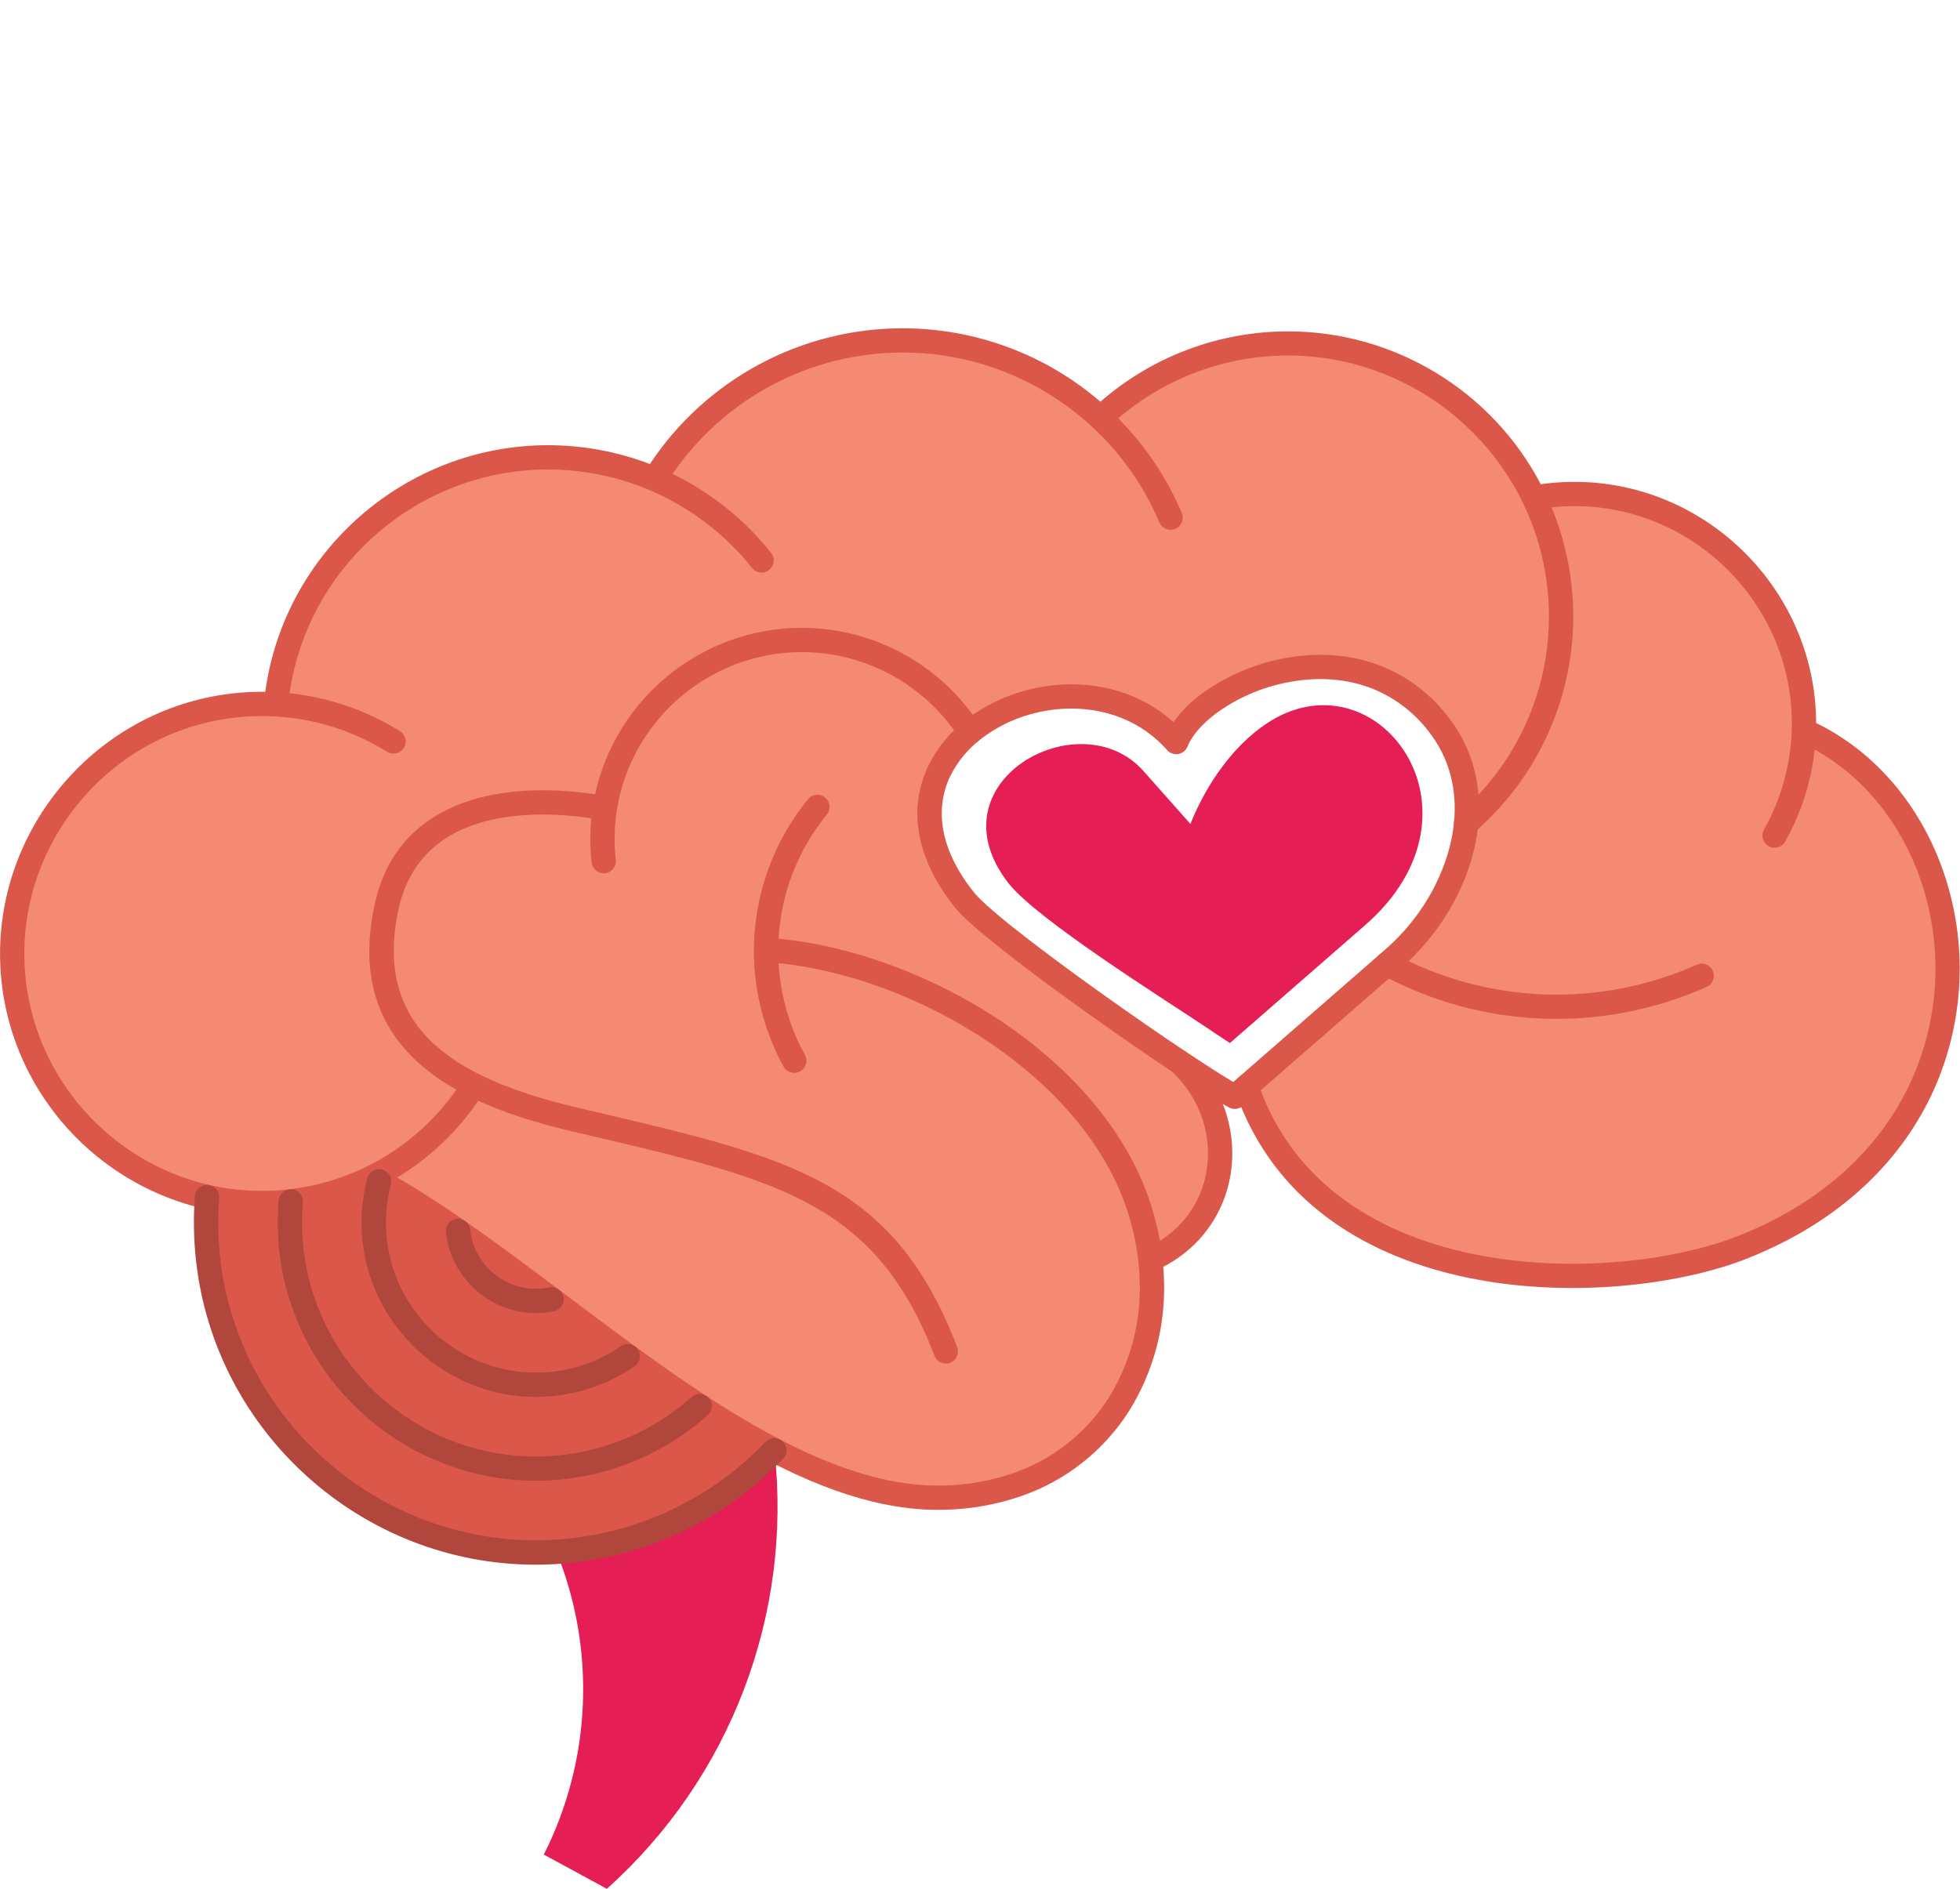 <?xml version="1.0" encoding="UTF-8" standalone="no"?><!DOCTYPE svg PUBLIC "-//W3C//DTD SVG 1.1//EN" "http://www.w3.org/Graphics/SVG/1.1/DTD/svg11.dtd"><svg width="100%" height="100%" viewBox="0 0 2948 2842" version="1.1" xmlns="http://www.w3.org/2000/svg" xmlns:xlink="http://www.w3.org/1999/xlink" xml:space="preserve" xmlns:serif="http://www.serif.com/" style="fill-rule:evenodd;clip-rule:evenodd;stroke-miterlimit:2.613;"><g id="Layer_2"><g id="FPC:_Mental_Health_Support"><path d="M694.813,1878.27c35.329,24.91 71.246,51.582 107.573,78.836c9.594,7.197 19.216,14.428 28.866,21.692c31.914,24.007 64.1,48.216 96.469,71.884c36.515,26.699 73.266,52.707 110.125,76.949c37.754,24.831 75.621,47.81 113.468,67.784c-78.921,76.819 -181.316,125.071 -290.799,137.033c-7.887,0.874 -15.751,1.559 -23.591,2.055c-10.202,0.631 -20.422,0.947 -30.644,0.947c-272.301,0 -496.371,-224.07 -496.371,-496.371c-0,-6.569 0.13,-13.138 0.391,-19.701c41.361,8.956 83.898,11.172 125.966,6.563c0.293,-0.033 0.586,-0.064 0.879,-0.097c42.233,-4.64 83.437,-16.097 122.004,-33.922c2.304,1.258 4.613,2.531 6.925,3.818c44.319,25.252 87.29,52.8 128.739,82.53Z" style="fill:#da574a;stroke:#da574a;stroke-width:2.36px;"/><path d="M817.933,2790.09l94.827,51.499c185.6,-166.079 279.616,-412.23 251.988,-659.75c-80.416,84.544 -188.243,137.921 -304.233,150.601c-7.887,0.875 -15.75,1.559 -23.591,2.054c59.615,147.423 52.686,313.646 -18.991,455.596Z" style="fill:#e51e55;"/><path d="M352.418,1061.31c-189.374,20.846 -334.382,182.693 -334.382,373.211c0,205.974 169.491,375.465 375.465,375.465c13.913,-0 27.814,-0.773 41.641,-2.316c0.75,-0.083 1.5,-0.169 2.25,-0.257c42.524,-4.922 83.893,-17.097 122.305,-35.994c3.503,1.863 7.015,3.762 10.535,5.698c40.814,22.876 80.43,47.826 118.694,74.749c46.004,31.883 93.019,67.029 140.681,102.865c37.88,28.48 76.17,57.396 114.688,85.456c35.868,26.128 71.931,51.518 108.043,75.119c37.471,24.491 74.994,47.059 112.409,66.542c86.598,45.093 172.604,73.654 255.982,71.244c212.892,-6.161 330.1,-174.754 309.554,-358.315c120.255,-52.319 140.323,-207.656 43.634,-297.099c-112.846,-75.233 -291.193,-203.531 -323.383,-243.86c-82.724,-103.633 -57.939,-196.593 8.329,-252.163c81.618,-68.442 226.161,-80.167 310.275,14.728c36.905,-91.663 272.018,-188.635 396.814,-23.702c33.033,43.657 44.188,94.841 39.246,146.032l-0.001,0.002c-7.3,75.607 -49.719,151.22 -108.618,202.586l-10.123,8.827l-211.714,184.641c111.271,325.052 556.095,317.204 747.151,241.334c418.777,-166.31 369.907,-652.453 91.271,-776.895c0.111,-3.57 0.166,-7.14 0.166,-10.711c0,-189.408 -155.858,-345.266 -345.266,-345.266c-12.609,-0 -25.209,0.69 -37.742,2.069c-7.81,0.867 -15.524,1.984 -23.145,3.352c-68.493,-141.593 -212.533,-231.924 -369.822,-231.924c-104.882,-0 -205.883,40.165 -282.123,112.191c-80.905,-74.993 -187.244,-116.697 -297.56,-116.697c-151.925,0 -293.375,79.097 -372.921,208.533c-50.79,-21.565 -105.406,-32.68 -160.585,-32.68c-210.58,-0 -388.804,161.888 -408.985,371.5c-20.933,-1.163 -41.926,-0.583 -62.763,1.735Z" style="fill:#f48a73;"/><path d="M1761.54,1611.05c-3.718,-3.447 -5.833,-8.294 -5.833,-13.364c0,-9.999 8.228,-18.227 18.227,-18.227c4.58,-0 8.996,1.726 12.362,4.832c21.497,19.733 38.65,43.729 50.364,70.455c15.196,34.788 20.207,73.186 14.449,110.708c-5.685,37.326 -22.4,72.113 -47.987,99.876c-15.318,16.506 -33.412,30.198 -53.46,40.454c0.501,6.405 0.844,12.79 1.028,19.156c2.701,69.828 -15.662,138.88 -52.693,198.142c-37.934,59.513 -94.907,104.48 -161.605,127.549c-37.078,12.847 -75.934,19.831 -115.165,20.699c-193.633,5.597 -396.787,-147.217 -589.977,-292.54c-94.128,-70.805 -185.848,-139.798 -272.103,-186.876c-51.788,23.925 -108.161,36.317 -165.209,36.317c-199.721,0 -369.437,-151.886 -391.514,-350.383l-0.005,-0.056c-23.675,-214.649 133.361,-410.797 347.989,-434.662l0.037,-0.003c16.115,-1.787 32.325,-2.585 48.537,-2.389c28.974,-211.574 211.67,-370.955 425.219,-370.955c52.399,-0 104.359,9.596 153.302,28.313c84.334,-127.403 227.307,-204.221 380.093,-204.221c109.184,-0 214.815,39.229 297.531,110.497c78.158,-68.219 178.462,-105.837 282.205,-105.837c159.378,0 306.143,88.784 380.122,229.953c3.576,-0.504 7.197,-0.96 10.863,-1.366c13.229,-1.459 26.529,-2.191 39.839,-2.191c199.117,0 363.062,163.634 363.442,362.75c85.687,41.913 149.478,116.749 184.723,205.499c43.957,111.275 41.396,235.677 -7.103,345.049c-46.611,104.366 -137.202,197.877 -280.601,254.823c-7.176,2.849 -14.154,5.435 -20.932,7.758c-100.673,34.461 -255.074,51.264 -399.261,21.582c-146.239,-30.103 -282.381,-107.712 -343.793,-262.358c-2.708,-6.823 -5.11,-13.291 -7.205,-19.405c-0.636,-1.884 -0.96,-3.859 -0.96,-5.847c-0,-10.029 8.252,-18.281 18.281,-18.281c7.808,-0 14.794,5.003 17.307,12.396c2.225,6.502 4.389,12.397 6.49,17.685c56.012,141.05 181.773,212.162 317.177,240.037c137.459,28.295 284.469,12.343 380.231,-20.437c7.156,-2.449 13.561,-4.797 19.213,-7.043c133.606,-53.058 217.718,-139.53 260.712,-235.794c44.51,-100.391 46.864,-214.574 6.53,-316.715c-30.045,-75.656 -82.695,-140.057 -152.941,-178.907c-1.208,11.105 -2.917,22.078 -5.128,32.92c-7.517,36.975 -20.769,72.548 -39.274,105.429c-3.232,5.765 -9.346,9.348 -15.955,9.348c-10.034,-0 -18.29,-8.257 -18.29,-18.291c-0,-3.131 0.804,-6.211 2.335,-8.943c27.476,-48.873 41.912,-104.006 41.912,-160.073c-0,-179.19 -147.451,-326.641 -326.641,-326.641c-11.589,0 -23.17,0.617 -34.693,1.848c8.274,20.013 15.013,40.628 20.157,61.664c2.31,9.443 4.246,18.575 5.809,27.395c1.576,8.928 2.898,18.184 3.964,27.767c15.68,140.581 -39.244,280.169 -146.518,372.371c-3.317,2.87 -7.56,4.451 -11.947,4.451c-10.017,0 -18.26,-8.242 -18.26,-18.259c0,-5.298 2.306,-10.342 6.312,-13.809c98.159,-84.373 148.416,-212.106 134.067,-340.746c-0.925,-8.37 -2.152,-16.862 -3.679,-25.479c-1.575,-8.92 -3.321,-17.288 -5.237,-25.106c-42.997,-174.813 -201.038,-298.693 -381.061,-298.693c-93.664,0 -184.301,33.534 -255.41,94.496c40.574,40.961 72.993,89.267 95.525,142.337c0.944,2.242 1.431,4.65 1.431,7.083c-0,10.008 -8.236,18.244 -18.245,18.244c-7.325,0 -13.97,-4.411 -16.813,-11.162c-65.608,-154.63 -218.063,-255.555 -386.036,-255.555c-138.327,-0 -268.054,68.443 -346.14,182.622c57.597,28.089 108.216,68.668 148.162,118.775c2.577,3.236 3.981,7.252 3.981,11.389c-0,10.028 -8.253,18.281 -18.281,18.281c-5.575,-0 -10.855,-2.551 -14.321,-6.918c-40.527,-50.836 -93.004,-90.871 -152.742,-116.526c-0.584,-0.215 -1.157,-0.459 -1.716,-0.733l-2.301,-0.967c-47.647,-19.744 -98.722,-29.907 -150.299,-29.907c-194.305,-0 -360.85,144.243 -388.592,336.558c58.938,6.249 115.7,25.773 166.011,57.102c5.359,3.334 8.627,9.215 8.627,15.527c0,10.03 -8.254,18.285 -18.285,18.285c-3.413,-0 -6.759,-0.956 -9.658,-2.759c-67.623,-42.182 -147.518,-60.394 -226.742,-51.688c-0.676,0.114 -1.359,0.191 -2.044,0.229c-193.981,21.958 -335.828,199.155 -314.788,393.238c0.109,0.655 0.182,1.315 0.22,1.978c20.556,179.642 174.337,316.831 355.151,316.831c54.239,0 107.773,-12.344 156.536,-36.096c0.677,-0.388 1.379,-0.733 2.101,-1.032c53.517,-26.588 99.505,-66.202 133.724,-115.192c-20.288,-11.256 -39.277,-24.71 -56.623,-40.118c-59.604,-53.738 -89.939,-129.254 -66.126,-238.924c16.223,-74.716 59.76,-120.149 115.775,-145.461c63.716,-28.793 143.226,-30.599 215.705,-19.924c31.729,-145.61 161.748,-250.348 310.775,-250.348c108.634,0 210.019,55.655 268.341,147.306c1.867,2.928 2.858,6.33 2.858,9.802c0,10.006 -8.233,18.24 -18.239,18.24c-6.225,-0 -12.036,-3.187 -15.381,-8.437c-51.625,-81.136 -141.375,-130.408 -237.542,-130.408c-137.613,0 -256.067,100.892 -277.962,236.752l-0.164,1.163l-0.113,0.59c-3.749,24.492 -4.257,49.372 -1.508,73.997c0.073,0.666 0.11,1.334 0.11,2.004c-0,10.029 -8.253,18.282 -18.283,18.282c-9.275,0 -17.155,-7.059 -18.172,-16.278c-2.46,-22.093 -2.601,-44.382 -0.421,-66.505c-66.475,-9.762 -138.575,-8.38 -194.978,17.105c-45.911,20.746 -81.633,58.158 -95.027,119.845c-20.529,94.551 4.757,158.874 54.822,204.011c20.012,17.571 42.285,32.387 66.226,44.053l0.808,0.405c43.602,21.796 94.696,37.521 147.489,49.945l26.932,6.326c295.408,69.319 448.706,105.292 544.036,353.916c0.792,2.08 1.198,4.286 1.198,6.511c-0,10.038 -8.26,18.297 -18.297,18.297c-7.577,0 -14.404,-4.705 -17.1,-11.786c-88.365,-230.457 -235.193,-264.912 -518.137,-331.306l-26.933,-6.327c-49.641,-11.682 -98.059,-26.282 -141.168,-46.014c-30.501,44.775 -69.886,82.804 -115.702,111.719c-2.011,1.269 -4.035,2.519 -6.072,3.75c81.761,47.319 167.654,111.929 255.623,178.1c188.222,141.586 386.155,290.472 567.082,285.242c35.429,-0.784 70.52,-7.091 104.005,-18.694c58.998,-20.351 109.412,-60.072 143.003,-112.67c33.096,-53.125 49.463,-114.996 46.966,-177.537c-0.273,-9.439 -0.937,-18.945 -1.992,-28.518l-0.142,-1.261c-3.287,-28.322 -9.767,-56.181 -19.317,-83.047c-34.362,-97.257 -110.962,-181.328 -204.015,-244.384c-97.903,-66.344 -213.629,-109.219 -317.623,-119.74c0.331,5.761 0.818,11.546 1.46,17.354c2.34,21.153 6.746,42.026 13.154,62.32c6.372,20.206 14.723,39.733 24.931,58.298c1.504,2.712 2.294,5.764 2.294,8.866c-0,10.03 -8.254,18.283 -18.284,18.283c-6.69,-0 -12.866,-3.672 -16.062,-9.549c-11.376,-20.659 -20.686,-42.39 -27.792,-64.879c-36.797,-115.987 -12.498,-243.047 64.5,-337.272c3.465,-4.251 8.668,-6.723 14.152,-6.723c10.016,0 18.258,8.242 18.258,18.258c0,4.188 -1.441,8.251 -4.079,11.503c-43.366,53.003 -68.79,118.439 -72.584,186.817c110.741,10.515 234.161,55.815 338.137,126.273c99.104,67.154 180.915,157.344 218.038,262.413c7.578,21.402 13.4,43.385 17.409,65.731c38.039,-23.474 63.826,-62.595 70.404,-106.807c4.691,-30.691 0.572,-62.092 -11.873,-90.536c-9.681,-22.109 -23.861,-41.962 -41.635,-58.29Zm790.492,-159.687c-146.602,65.582 -315.709,59.167 -456.92,-17.335c-2.666,-1.439 -5.648,-2.192 -8.678,-2.192c-10.027,0 -18.278,8.251 -18.278,18.278c0,6.726 3.713,12.929 9.641,16.108c151.187,81.819 332.186,88.659 489.118,18.483c6.566,-2.931 10.815,-9.48 10.815,-16.671c-0,-10.015 -8.241,-18.257 -18.257,-18.257c-2.564,0 -5.1,0.541 -7.441,1.586l-0,-0Z" style="fill:#da574a;"/><path d="M1040.17,2101.71c3.346,-2.999 7.684,-4.659 12.177,-4.659c10.007,0 18.241,8.234 18.241,18.241c0,5.194 -2.217,10.147 -6.091,13.606c-71.12,63.531 -163.218,98.675 -258.582,98.675c-196.811,0 -364.049,-149.689 -385.778,-345.297c-1.393,-12.578 -2.169,-25.339 -2.326,-38.283c-0.164,-13.247 0.28,-25.942 1.332,-38.086c0.787,-9.437 8.773,-16.784 18.242,-16.784c10.042,-0 18.306,8.263 18.306,18.305c-0,0.495 -0.02,0.989 -0.06,1.482c-1.019,11.847 -1.463,23.398 -1.331,34.654c0.143,11.215 0.87,22.783 2.182,34.704c19.529,177.252 171.021,312.971 349.346,312.971c86.443,0 169.919,-31.891 234.342,-89.529Zm-106.256,-76.548c-37.637,25.97 -82.3,39.884 -128.028,39.884c-114.351,0 -211.504,-87.01 -224.062,-200.67c-1.538,-13.862 -1.798,-27.836 -0.777,-41.745c1.014,-13.804 3.306,-27.484 6.848,-40.864c0.404,-1.525 0.608,-3.095 0.608,-4.673c-0,-10.024 -8.248,-18.272 -18.272,-18.272c-8.283,0 -15.579,5.632 -17.677,13.644c-4.133,15.582 -6.809,31.514 -7.995,47.59c-0.477,6.444 -0.716,12.902 -0.716,19.363c0,143.784 118.317,262.101 262.101,262.101c31.274,-0 62.298,-5.598 91.6,-16.528c20.199,-7.524 39.385,-17.528 57.118,-29.782c4.932,-3.405 7.884,-9.03 7.884,-15.024c-0,-10.016 -8.242,-18.258 -18.258,-18.258c-3.706,0 -7.325,1.128 -10.374,3.234Zm-107.888,-88.322c-1.489,0.3 -3.009,0.576 -4.55,0.819c-0.844,0.132 -2.03,0.289 -3.584,0.469c-0.697,0.035 -1.39,0.11 -2.078,0.225c-53.484,5.46 -102.166,-33.518 -108.536,-86.901c-0.239,-9.88 -8.432,-17.877 -18.315,-17.877c-10.051,0 -18.321,8.271 -18.321,18.321c0,0.658 0.036,1.316 0.107,1.97l0.069,0.629c8.279,74.032 75.911,128.197 149.964,120.103l0.054,-0.005c1.561,-0.172 3.658,-0.469 6.218,-0.874c2.045,-0.321 4.087,-0.689 6.126,-1.104c8.49,-1.702 14.656,-9.227 14.656,-17.886c-0,-10.007 -8.235,-18.241 -18.242,-18.241c-1.198,-0 -2.393,0.118 -3.568,0.352Zm325.48,232.409c-90.095,94.476 -215.097,147.999 -345.644,147.999c-242.251,0 -448.077,-184.307 -474.719,-425.089c-1.701,-15.364 -2.673,-30.357 -2.915,-44.98c-0.253,-14.759 0.209,-29.732 1.386,-44.92c0.034,-0.452 0.051,-0.904 0.051,-1.356c-0,-10.037 -8.259,-18.295 -18.295,-18.295c-9.524,-0 -17.536,7.436 -18.245,16.933c-1.197,15.562 -1.659,31.632 -1.386,48.21c0.276,16.29 1.296,32.428 3.059,48.415c28.535,259.268 250.114,457.799 510.947,457.799c140.62,-0 275.256,-57.702 372.234,-159.531c3.23,-3.395 5.033,-7.906 5.033,-12.592c-0,-10.023 -8.247,-18.27 -18.27,-18.27c-5.001,0 -9.789,2.054 -13.236,5.677Z" style="fill:#b0463c;"/><path d="M1848.7,1666.22c-35.078,-18.534 -149.653,-95.55 -249.467,-168.259c-75.766,-55.193 -143.516,-108.348 -163.005,-132.767c-63.364,-79.378 -68.213,-154.006 -39.973,-213.082c13.542,-27.557 33.36,-51.557 57.857,-70.067c25.096,-19.135 53.56,-33.396 83.912,-42.04c75.283,-21.782 162.93,-11.191 226.957,46.341c11.535,-15.968 25.48,-30.049 41.335,-41.738c36.851,-27.101 79.31,-45.604 124.249,-54.145c47.951,-9.259 99.888,-7.42 148.327,12.082c40.508,16.528 75.688,43.907 101.658,79.116c41.997,55.502 51.616,121.824 38.827,186.103c-14.08,70.748 -55.589,139.143 -110.774,187.273l-239.373,208.758c-5.674,4.96 -13.858,5.927 -20.53,2.425Zm-228.004,-197.737c89.733,65.367 191.198,134.066 234.244,159.334l229.622,-200.254c49.325,-43.016 86.387,-103.947 98.898,-166.811c10.875,-54.663 2.972,-110.702 -32.1,-157.053c-21.964,-29.892 -51.746,-53.161 -86.063,-67.241c-41.355,-16.65 -86.19,-18.126 -127.864,-10.078c-39.443,7.462 -76.719,23.666 -109.081,47.419c-20.599,15.586 -35.592,32.827 -42.255,49.38c-1.07,2.634 -2.735,4.986 -4.865,6.87c-7.497,6.632 -19.123,5.921 -25.757,-1.575c-54.415,-61.388 -136.997,-73.751 -207.293,-53.413c-25.948,7.372 -50.285,19.546 -71.746,35.889c-19.983,15.015 -36.174,34.504 -47.271,56.902c-22.505,47.074 -17.543,107.911 35.682,174.59c17.39,21.786 82.461,72.582 155.849,126.041Z" style="fill:#da574a;"/><path d="M1849.86,1569.2l203.498,-177.467c197.67,-172.393 15.584,-413.955 -149.498,-302.452c-47.002,31.744 -87.809,86.646 -113.424,150.263l-70.509,-79.548c-95.531,-107.777 -321.781,16.588 -202.845,169.104c43.573,54.595 228.086,170.373 293.518,213.99c12.464,8.308 25.777,17.396 39.26,26.11Z" style="fill:#e51e55;"/></g></g></svg>